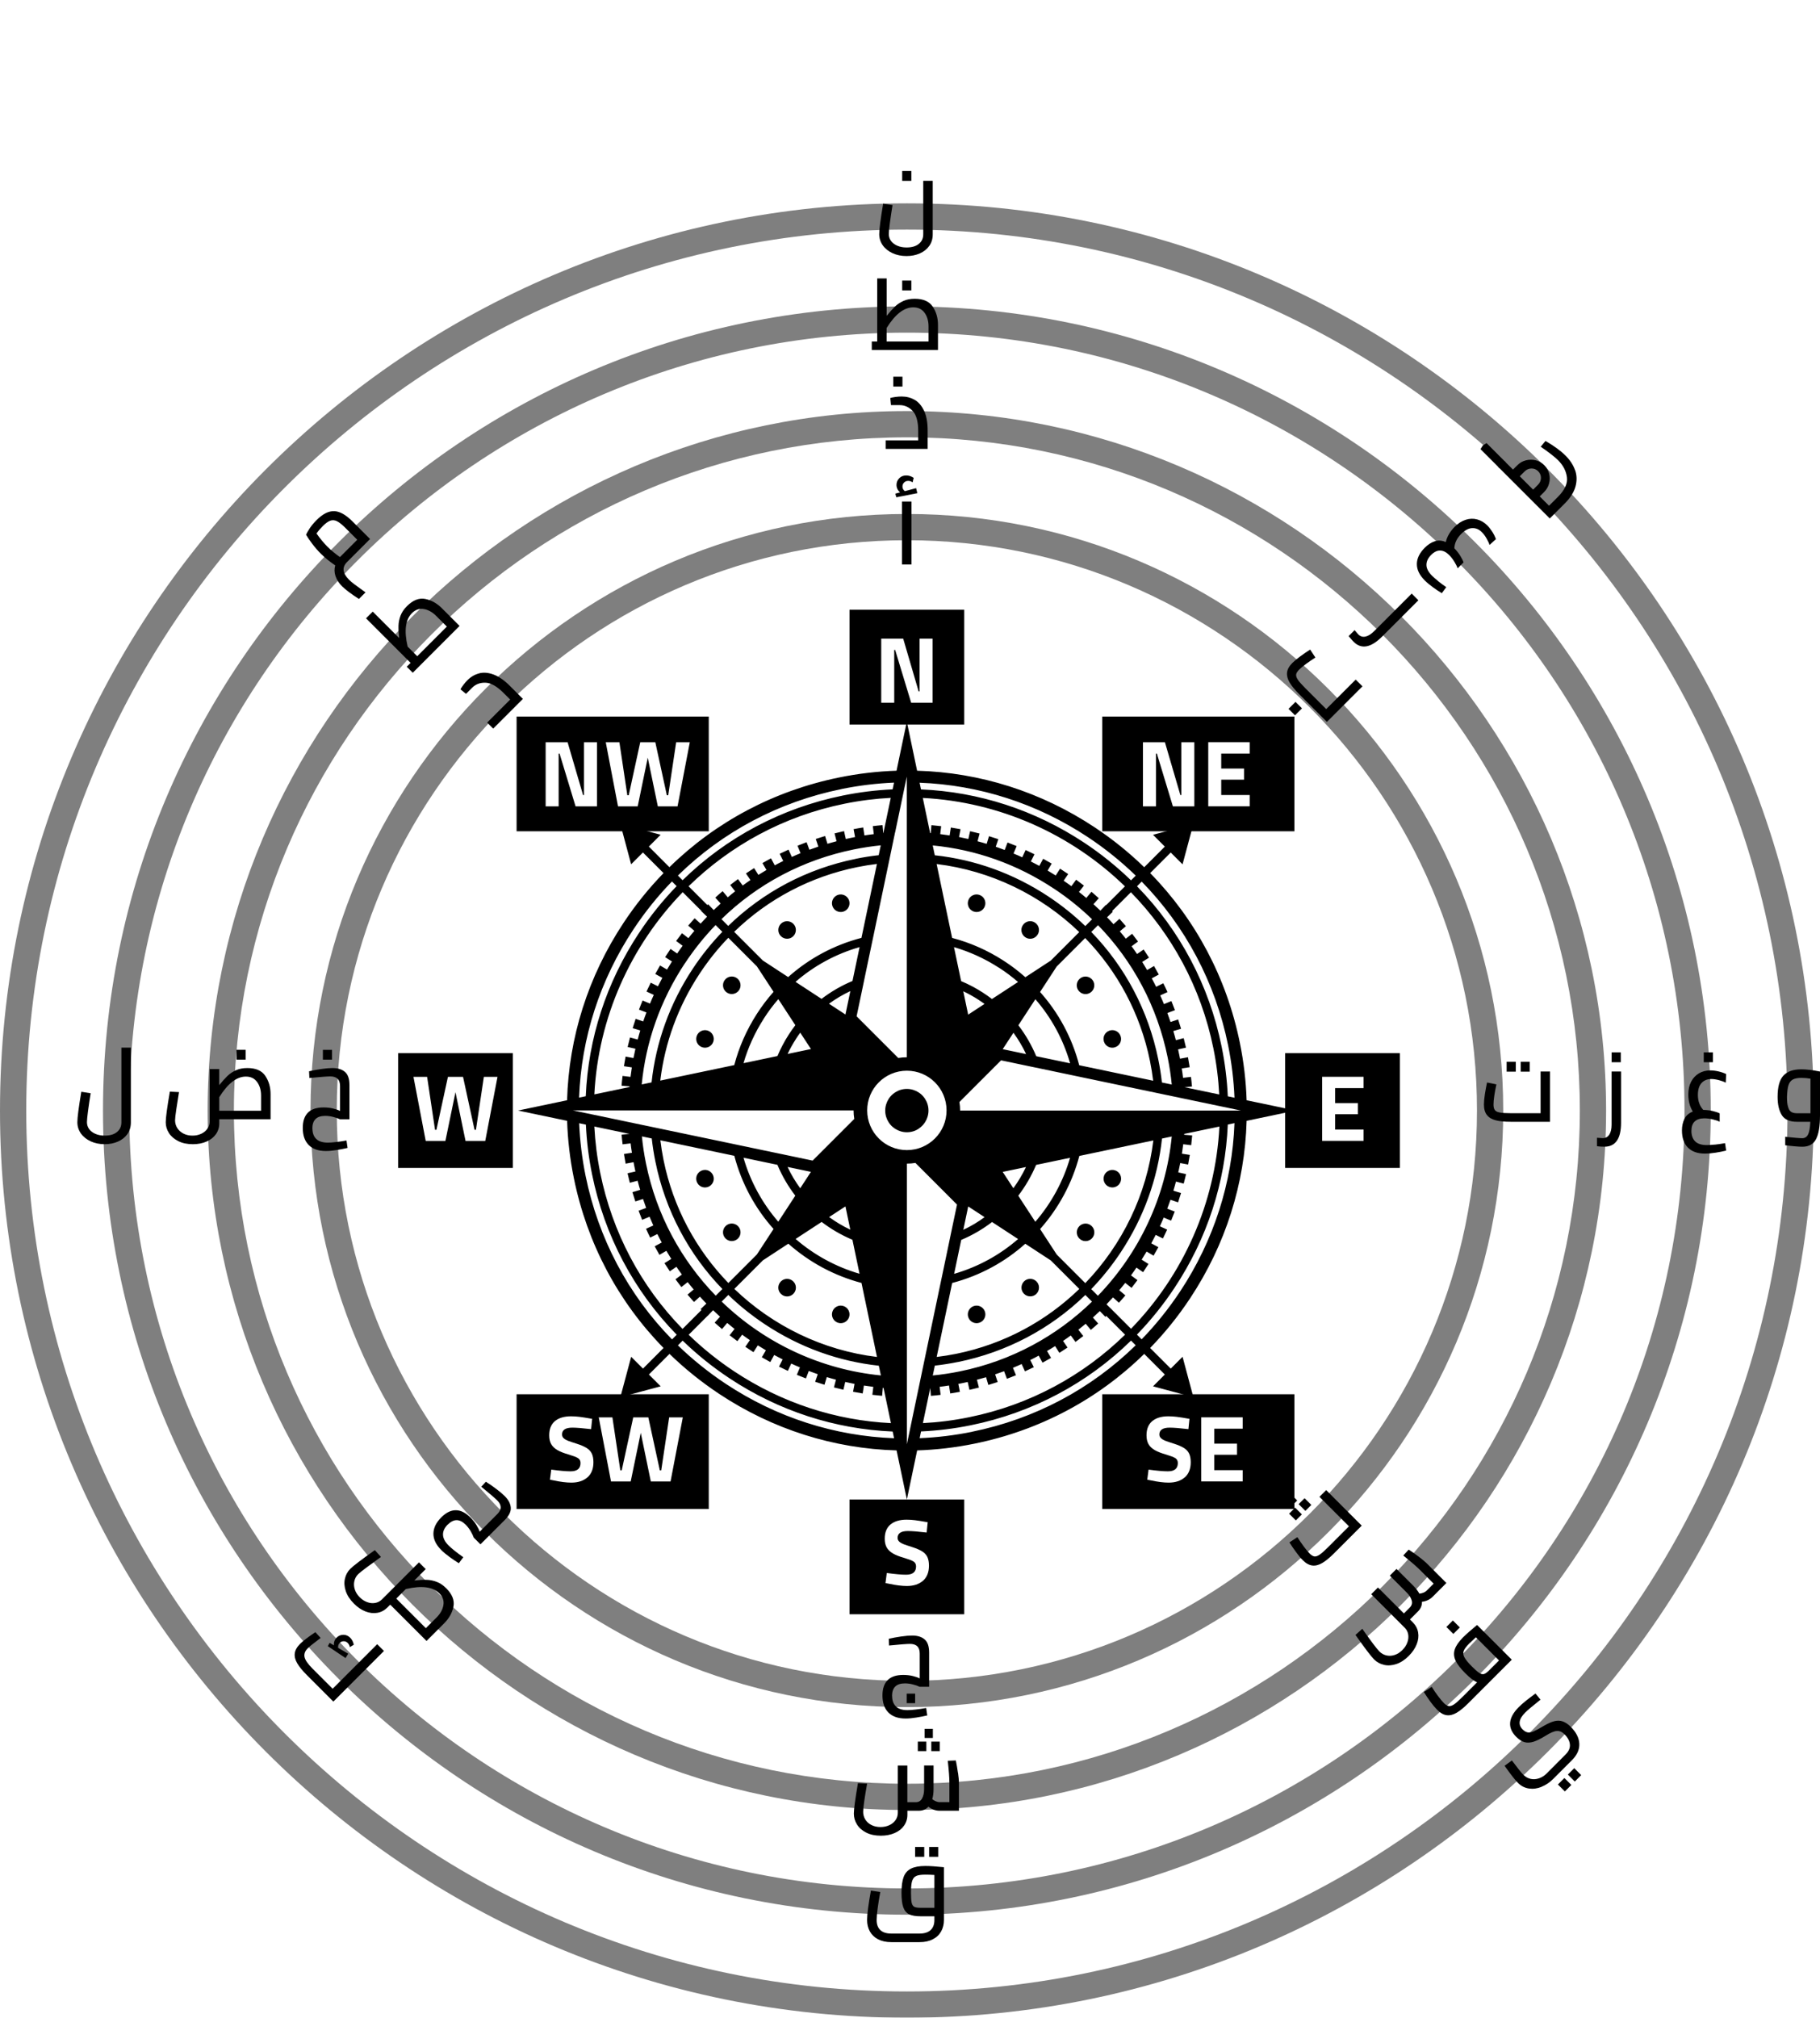 <?xml version="1.0" encoding="UTF-8"?>
<svg id="Layer_2" data-name="Layer 2" xmlns="http://www.w3.org/2000/svg" viewBox="0 0 415.97 461">
<style>
path, rect, circle, polygon, ellipse {
  fill: black;
}

@media (prefers-color-scheme: dark) {
  path, rect, circle, polygon, ellipse {
    fill: white;
  }
}
</style>
  <g id="Layer_1-2" data-name="Layer 1">
    <g id="To_Do" data-name="To Do">
      <polygon points="70.19 0 70.19 0 70.19 0 70.19 0"/>
    </g>
    <g>
      <path d="m194.16,139.31v26.22h26.22v-26.22h-26.22Zm18.98,21.24h-4.89l-3.66-12.06h-.21v12.06h-2.97v-14.64h5.02l3.53,12.06h.22v-12.06h2.97v14.64Z" fill="#a7a9ac"/>
      <path d="m90.99,240.62v26.22h26.22v-26.22h-26.22Zm19.91,20.05h-4.5l-2.3-11.13-2.3,11.13h-4.5l-2.8-14.64h3.12l1.81,12.1h.32l2.63-12.1h3.45l2.63,12.1h.32l1.81-12.1h3.12l-2.8,14.64Z" fill="#a7a9ac"/>
      <path d="m293.72,240.62v26.22h26.22v-26.22h-26.22Zm17.93,7.99h-6.5v3.42h5.21v2.54h-5.21v3.51h6.5v2.58h-9.47v-14.64h9.47v2.58Z" fill="#a7a9ac"/>
      <path d="m251.93,318.55v26.22h43.92v-26.22h-43.92Zm18.86,18.98c-.91.8-2.14,1.21-3.69,1.21-1.12,0-2.49-.17-4.11-.52l-.78-.15.3-2.3c1.92.26,3.39.39,4.41.39,1.52,0,2.28-.63,2.28-1.89,0-.52-.2-.9-.6-1.14-.4-.24-1.08-.5-2.02-.78-1.13-.32-2.03-.67-2.68-1.05-.65-.39-1.13-.85-1.42-1.38-.29-.53-.44-1.19-.44-1.98,0-1.44.44-2.52,1.31-3.25.88-.73,2.1-1.1,3.68-1.1.62,0,1.26.04,1.92.12.66.08,1.63.23,2.91.46l-.24,2.35c-1.97-.23-3.39-.34-4.29-.34-1.56,0-2.35.52-2.35,1.55,0,.36.13.65.39.88s.58.42.97.57c.39.15,1.04.37,1.96.66.99.32,1.76.65,2.3.99.54.34.94.77,1.18,1.28.24.51.37,1.17.37,1.97,0,1.51-.46,2.66-1.37,3.47Zm13.23-11.11h-6.5v3.42h5.21v2.54h-5.21v3.51h6.5v2.58h-9.47v-14.64h9.47v2.58Z" fill="#a7a9ac"/>
      <path d="m118.07,318.55v26.22h43.92v-26.22h-43.92Zm16.2,18.98c-.91.8-2.14,1.21-3.69,1.21-1.12,0-2.49-.17-4.11-.52l-.78-.15.3-2.3c1.92.26,3.39.39,4.41.39,1.52,0,2.28-.63,2.28-1.89,0-.52-.2-.9-.6-1.14-.4-.24-1.08-.5-2.02-.78-1.13-.32-2.03-.67-2.68-1.05-.65-.39-1.13-.85-1.42-1.38-.29-.53-.44-1.19-.44-1.98,0-1.44.44-2.52,1.31-3.25.88-.73,2.1-1.1,3.68-1.1.62,0,1.26.04,1.92.12.66.08,1.63.23,2.91.46l-.24,2.35c-1.97-.23-3.39-.34-4.29-.34-1.56,0-2.35.52-2.35,1.55,0,.36.13.65.39.88s.58.42.97.57c.39.15,1.04.37,1.96.66.99.32,1.76.65,2.3.99.54.34.94.77,1.18,1.28.24.51.37,1.17.37,1.97,0,1.51-.46,2.66-1.37,3.47Zm18.98.95h-4.5l-2.3-11.13-2.3,11.13h-4.5l-2.8-14.64h3.12l1.81,12.1h.32l2.63-12.1h3.45l2.63,12.1h.32l1.81-12.1h3.12l-2.8,14.64Z" fill="#a7a9ac"/>
      <path d="m251.93,163.71v26.22h43.92v-26.22h-43.92Zm21.03,20.52h-4.89l-3.66-12.06h-.21v12.06h-2.97v-14.64h5.02l3.53,12.06h.22v-12.06h2.97v14.64Zm12.66-12.06h-6.5v3.42h5.21v2.54h-5.21v3.51h6.5v2.58h-9.47v-14.64h9.47v2.58Z" fill="#a7a9ac"/>
      <path d="m118.07,163.71v26.22h43.92v-26.22h-43.92Zm18.37,20.52h-4.89l-3.66-12.06h-.21v12.06h-2.97v-14.64h5.02l3.53,12.06h.22v-12.06h2.97v14.64Zm18.41,0h-4.5l-2.3-11.13-2.3,11.13h-4.5l-2.8-14.64h3.12l1.81,12.1h.32l2.63-12.1h3.45l2.63,12.1h.32l1.81-12.1h3.12l-2.8,14.64Z" fill="#a7a9ac"/>
      <path d="m194.16,342.6v26.22h26.22v-26.22h-26.22Zm16.8,18.55c-.91.8-2.14,1.21-3.69,1.21-1.12,0-2.49-.17-4.11-.52l-.78-.15.3-2.3c1.92.26,3.39.39,4.41.39,1.52,0,2.28-.63,2.28-1.89,0-.52-.2-.9-.6-1.14-.4-.24-1.08-.5-2.02-.78-1.13-.32-2.03-.67-2.68-1.05-.65-.39-1.13-.85-1.42-1.38-.29-.53-.44-1.19-.44-1.98,0-1.44.44-2.52,1.31-3.25.88-.73,2.1-1.1,3.68-1.1.62,0,1.26.04,1.92.12.66.08,1.63.23,2.91.46l-.24,2.35c-1.97-.23-3.39-.34-4.29-.34-1.56,0-2.35.52-2.35,1.55,0,.36.13.65.39.88s.58.42.97.57c.39.15,1.04.37,1.96.66.99.32,1.76.65,2.3.99.54.34.94.77,1.18,1.28.24.51.37,1.17.37,1.97,0,1.51-.46,2.66-1.37,3.47Z" fill="#a7a9ac"/>
      <g opacity=".5">
        <path d="m207.27,390.03c-75.16,0-136.3-61.14-136.3-136.3s61.14-136.3,136.3-136.3,136.3,61.14,136.3,136.3-61.14,136.3-136.3,136.3Zm0-266.6c-71.85,0-130.3,58.45-130.3,130.3s58.45,130.3,130.3,130.3,130.3-58.45,130.3-130.3-58.45-130.3-130.3-130.3Z" fill="#a7a9ac"/>
      </g>
      <g opacity=".5">
        <path d="m207.27,413.54c-88.12,0-159.81-71.69-159.81-159.81S119.15,93.92,207.27,93.92s159.81,71.69,159.81,159.81-71.69,159.81-159.81,159.81Zm0-313.62c-84.81,0-153.81,69-153.81,153.81s69,153.81,153.81,153.81,153.81-69,153.81-153.81-69-153.81-153.81-153.81Z" fill="#bcbec0"/>
      </g>
      <g opacity=".5">
        <path d="m207.27,437.46c-101.31,0-183.73-82.42-183.73-183.73S105.96,70,207.27,70s183.73,82.42,183.73,183.73-82.42,183.73-183.73,183.73Zm0-361.46c-98,0-177.73,79.73-177.73,177.73s79.73,177.73,177.73,177.73,177.73-79.73,177.73-177.73-79.73-177.73-177.73-177.73Z" fill="#d1d3d4"/>
      </g>
      <g opacity=".5">
        <path d="m207.27,461C92.98,461,0,368.02,0,253.73S92.98,46.46,207.27,46.46s207.27,92.98,207.27,207.27-92.98,207.27-207.27,207.27Zm0-408.54C96.29,52.46,6,142.75,6,253.73s90.29,201.27,201.27,201.27,201.27-90.29,201.27-201.27S318.25,52.46,207.27,52.46Z" fill="#e6e7e8"/>
      </g>
      <g>
        <path d="m284.93,256.08l11.21-2.35-11.22-2.35c-.14-4.36-.65-8.74-1.54-13.1-3.02-14.87-10.13-28.22-20.5-38.8l4.7-4.7,2.7,2.7,2.47-9.22-9.22,2.47,2.7,2.7-4.71,4.71c-3.46-3.36-7.25-6.42-11.36-9.14-12.25-8.11-26.21-12.51-40.55-12.91l-2.35-11.22-2.35,11.22c-4.36.14-8.74.65-13.1,1.54-14.87,3.02-28.22,10.13-38.81,20.5l-4.7-4.71,2.7-2.7-9.22-2.47,2.47,9.22,2.7-2.7,4.71,4.71c-3.36,3.46-6.42,7.25-9.14,11.36-8.11,12.25-12.51,26.21-12.91,40.54l-11.21,2.35,11.22,2.35c.14,4.36.65,8.74,1.54,13.1,3.02,14.87,10.13,28.22,20.5,38.8l-4.7,4.71-2.7-2.7-2.47,9.22,9.22-2.47-2.7-2.7,4.71-4.71c3.46,3.36,7.26,6.42,11.36,9.14,12.25,8.12,26.21,12.51,40.54,12.91l2.35,11.22,2.35-11.22c4.36-.14,8.74-.65,13.1-1.54,14.86-3.02,28.22-10.13,38.8-20.51l4.71,4.71-2.7,2.7,9.22,2.47-2.47-9.22-2.7,2.7-4.71-4.71c3.36-3.46,6.42-7.25,9.14-11.36,8.11-12.25,12.51-26.21,12.91-40.54Zm-1.36-2.35h-64.13c0-.66-.05-1.31-.16-1.95l.71-.71,5.08-5.08,3.73-3.73,6.91,1.45,2.17.45,7.4,1.55,2.04.43,16.54,3.46,1.95.41,2.21.46,1.86.39.91.19,1.86.39,6.12,1.28,1.93.4,1.52.32,1.35.28Zm-56.83,25.47l5.95,3.89c-4.13,3.59-9.08,6.35-14.62,7.95l1.62-7.75c2.55-1.07,4.91-2.45,7.05-4.09Zm-6.57,1.78l1.12-5.34,3.74,2.45c-1.51,1.11-3.13,2.08-4.86,2.89Zm27.87,12.17l-6.52-6.52-3.8-5.82c4.24-4.77,7.33-10.5,8.97-16.71l16.91-3.54c-1.51,12.36-7.07,23.8-15.55,32.6Zm17.55-33.02l2.22-.47c-1.36,13.81-7.43,26.62-16.88,36.39l-1.52-1.52c2.47-2.57,4.73-5.37,6.74-8.41,5.25-7.92,8.44-16.8,9.43-25.99Zm-28.97,19.01l-3.89-5.95c1.65-2.16,3.02-4.53,4.08-7.04l7.76-1.62c-1.57,5.4-4.29,10.38-7.94,14.61Zm-5.01-7.66l-2.44-3.73,5.32-1.11c-.81,1.7-1.78,3.32-2.88,4.84Zm2.73,12.69l5.83,3.81,6.51,6.51c-7.51,7.29-17.13,12.59-28.13,14.82-1.49.3-2.98.54-4.47.72l3.54-16.9c6.4-1.68,12.07-4.81,16.72-8.97Zm-15.41,27.02c11.14-2.26,21.17-7.58,29.13-15.32l1.52,1.52c-8.07,7.85-18.4,13.54-30.22,15.94-2.06.42-4.12.73-6.17.93l.47-2.25c1.76-.2,3.51-.47,5.27-.83Zm-4.18,5.66c.72-.08,1.44-.18,2.15-.3l.28,1.82c.72-.11,1.46-.24,2.2-.37l-.19-1.01-.16-.8c.29-.05.58-.11.88-.17.42-.08.84-.18,1.26-.27l.4,1.8c.72-.16,1.45-.34,2.17-.52l-.46-1.79c.7-.18,1.4-.38,2.09-.58l.52,1.77c.71-.21,1.43-.44,2.13-.67l-.58-1.75c.69-.23,1.37-.47,2.05-.72l.64,1.73c.69-.26,1.39-.53,2.08-.81l-.7-1.7c.67-.27,1.33-.56,1.99-.86l.76,1.67c.67-.3,1.35-.63,2.02-.95l-.81-1.64c.65-.32,1.29-.65,1.93-1l.87,1.61c.65-.35,1.31-.72,1.95-1.09l-.92-1.58c.63-.36,1.24-.74,1.85-1.12l.97,1.55c.62-.39,1.25-.8,1.87-1.22l-1.03-1.51c.6-.4,1.19-.82,1.77-1.25l1.08,1.48c.6-.44,1.19-.89,1.78-1.35l-1.13-1.44c.57-.44,1.13-.9,1.68-1.36l1.18,1.4c.57-.48,1.13-.97,1.68-1.46l-1.22-1.36c.54-.48,1.07-.98,1.59-1.48l1.27,1.32c.07-.07.14-.14.21-.21l4.29,4.28c-9.5,9.28-21.68,16.03-35.64,18.86-3.52.72-7.05,1.17-10.57,1.35l1.68-8.02.15,1.79c.74-.06,1.48-.14,2.22-.23l-.22-1.83Zm39.44-17.55s0-.01.01-.02l-.99-.96h-.01s-.01-.03-.01-.03h-.01s-.28-.29-.28-.29c.5-.52.99-1.04,1.48-1.58l1.36,1.23c.5-.55.99-1.12,1.47-1.68l-1.4-1.18c.46-.55.92-1.11,1.37-1.68l1.44,1.14c.46-.58.92-1.18,1.35-1.77l-1.48-1.09c.43-.58.85-1.17,1.25-1.77l1.52,1.04c.42-.61.83-1.24,1.23-1.87l-1.56-.99c.39-.61.77-1.23,1.13-1.85l1.59.94c.38-.64.75-1.3,1.1-1.94l-1.62-.88c.35-.64.68-1.28,1.01-1.93l1.65.82c.33-.66.66-1.34.97-2.02l-1.67-.77c.31-.66.6-1.32.88-1.99l1.69.71c.29-.69.56-1.38.83-2.08l-1.71-.65c.26-.68.51-1.36.74-2.04l1.73.59c.24-.7.47-1.42.68-2.13l-1.75-.53c.21-.69.41-1.39.59-2.09l1.77.47c.19-.72.37-1.45.54-2.17l-1.78-.4c.16-.71.31-1.42.45-2.13l1.8.34c.14-.73.27-1.47.39-2.2l-1.81-.28c.11-.72.21-1.44.3-2.16l1.82.22c.09-.74.17-1.49.23-2.23l-1.83-.16c0-.06.01-.13.01-.19l8.04-1.68c-.9,17.55-8.28,33.93-20.2,46.2l-4.29-4.29Zm18.03-53.26l-1.83.22c-.08-.72-.18-1.44-.3-2.15l1.82-.28c-.11-.73-.24-1.47-.38-2.2v-.08s-1.83.34-1.83.34c-.05-.27-.1-.54-.16-.81-.09-.44-.18-.88-.28-1.32l1.8-.4c-.16-.72-.34-1.46-.52-2.17l-1.79.47c-.18-.7-.37-1.4-.58-2.09l1.77-.52c-.21-.71-.44-1.43-.67-2.13l-1.74.58c-.23-.69-.47-1.37-.72-2.05l1.73-.65c-.26-.69-.53-1.39-.81-2.08l-1.7.7c-.27-.67-.56-1.33-.86-1.99l1.67-.76c-.3-.68-.63-1.35-.96-2.02l-1.64.81c-.32-.65-.65-1.29-1-1.93l1.61-.87c-.35-.65-.72-1.31-1.09-1.95l-1.58.92c-.36-.62-.74-1.24-1.12-1.85l1.55-.98c-.4-.63-.81-1.25-1.22-1.86l-1.51,1.03c-.4-.6-.82-1.19-1.25-1.77l1.47-1.08c-.44-.6-.89-1.19-1.35-1.78l-1.44,1.13c-.45-.57-.9-1.13-1.37-1.68l1.39-1.18c-.48-.57-.97-1.13-1.47-1.68l-1.36,1.23c-.48-.54-.97-1.06-1.48-1.58l1.32-1.27c-.05-.05-.11-.11-.16-.16l4.29-4.29c9.28,9.5,16.02,21.68,18.85,35.63.72,3.54,1.16,7.07,1.34,10.57l-7.94-1.66,1.71-.15c-.06-.74-.14-1.48-.23-2.22Zm-39.47-11.79l3.89-5.95c3.66,4.21,6.37,9.18,7.94,14.64l-7.74-1.62c-1.06-2.53-2.43-4.9-4.08-7.06Zm1.77,6.58l-5.35-1.12,2.46-3.75c1.11,1.53,2.08,3.16,2.89,4.87Zm3.2-14.2l3.78-5.79h0s6.52-6.52,6.52-6.52c7.29,7.51,12.59,17.13,14.82,28.13.3,1.49.54,2.98.72,4.47l-16.9-3.54c-1.64-6.29-4.71-11.99-8.96-16.75Zm11.69-13.7l1.55-1.55c8.04,8.27,13.56,18.67,15.92,30.24.42,2.06.73,4.12.93,6.17l-2.25-.47c-.19-1.76-.47-3.51-.83-5.27-2.26-11.14-7.58-21.16-15.32-29.13Zm3.42-6.13s-.04-.04-.06-.06l-1.27,1.32c-.52-.5-1.05-.99-1.59-1.48l1.23-1.36c-.55-.5-1.12-.99-1.68-1.47l-1.18,1.41c-.55-.47-1.11-.92-1.68-1.37l1.14-1.45c-.58-.46-1.18-.91-1.78-1.35l-1.09,1.48c-.58-.43-1.17-.84-1.77-1.25l1.04-1.52c-.61-.42-1.24-.83-1.86-1.23l-.99,1.56c-.61-.39-1.23-.77-1.85-1.13l.93-1.59c-.65-.38-1.3-.75-1.95-1.1l-.88,1.62c-.64-.35-1.28-.68-1.93-1l.82-1.65c-.66-.33-1.34-.66-2.02-.97l-.77,1.67c-.66-.31-1.32-.6-1.99-.87l.71-1.7c-.69-.28-1.39-.56-2.08-.82l-.65,1.71c-.68-.26-1.36-.5-2.05-.74l.59-1.73c-.71-.24-1.42-.47-2.13-.68l-.53,1.75c-.69-.21-1.39-.41-2.09-.59l.47-1.77c-.72-.19-1.45-.37-2.17-.53l-.4,1.78c-.71-.16-1.42-.31-2.13-.45l.34-1.79c-.73-.14-1.47-.27-2.21-.38l-.28,1.81c-.72-.11-1.44-.21-2.15-.3l.22-1.82c-.74-.09-1.49-.17-2.23-.23l-.16,1.82s-.08,0-.13,0l-1.68-8.04c17.55.9,33.93,8.28,46.2,20.2l-4.29,4.29Zm-11.98-3.79c3.16,2.09,6.08,4.44,8.75,7.02l-1.55,1.55c-2.57-2.47-5.38-4.73-8.41-6.74-7.93-5.25-16.8-8.44-25.99-9.43l-.47-2.25c9.78.94,19.25,4.27,27.67,9.86Zm5.82,9.94l-6.51,6.52-5.81,3.8c-1.56-1.39-3.25-2.67-5.04-3.82-3.66-2.36-7.61-4.09-11.7-5.16l-3.54-16.88c12.36,1.51,23.8,7.07,32.6,15.55Zm-18.4,8.11c1.56,1,3.03,2.11,4.41,3.3l-5.96,3.89c-.68-.52-1.39-1.02-2.12-1.49-1.58-1.02-3.23-1.89-4.93-2.6l-1.63-7.76c3.57,1.04,7.01,2.6,10.22,4.67Zm-3.25,8.31l-3.74,2.45-1.12-5.34c1.17.56,2.31,1.19,3.41,1.9.49.32.98.65,1.45,1Zm35.91-27.96c9.99,10.21,16.85,23.08,19.76,37.41.81,3.99,1.29,7.99,1.46,11.98l-1.53-.32c-.17-3.78-.64-7.57-1.41-11.35-2.85-14.03-9.56-26.64-19.34-36.64l1.07-1.07Zm-12.29-10.15c3.95,2.62,7.61,5.57,10.94,8.8l-1.08,1.08c-3.26-3.16-6.83-6.05-10.7-8.61-11.28-7.47-24.11-11.61-37.3-12.17l-.32-1.53c13.59.51,26.83,4.73,38.46,12.43Zm-44.06-1.06l.39-1.85,1.28-6.12.4-1.93.32-1.52.28-1.35v64.13c-.66,0-1.31.05-1.95.16h0l-.71-.71-5.09-5.09h0s-3.72-3.72-3.72-3.72l1.45-6.91.45-2.17,1.55-7.4.43-2.04,3.46-16.54.41-1.96.46-2.22.39-1.86.19-.91Zm-62.28,71.25l1.83-.22c.08.72.18,1.43.3,2.15l-1.82.28c.11.72.24,1.44.37,2.16v.05s1.82-.34,1.82-.34c.05.28.11.57.16.85.09.43.18.85.27,1.28l-1.8.4c.16.72.34,1.45.52,2.17l1.78-.46c.18.7.37,1.4.58,2.09l-1.77.52c.21.71.44,1.43.67,2.13l1.75-.58c.23.69.47,1.37.72,2.05l-1.73.64c.26.7.53,1.4.81,2.08l1.7-.7c.28.67.56,1.33.86,1.99l-1.67.75c.3.68.63,1.35.95,2.02l1.64-.81c.32.65.65,1.29,1,1.93l-1.61.87c.35.65.72,1.31,1.09,1.95l1.58-.92c.36.62.74,1.24,1.12,1.85l-1.55.97c.39.62.8,1.25,1.22,1.86l1.51-1.03c.4.6.82,1.19,1.25,1.77l-1.47,1.08c.44.6.89,1.2,1.35,1.78l1.44-1.13c.45.57.9,1.13,1.37,1.68l-1.4,1.18c.48.57.97,1.13,1.47,1.68l1.36-1.22c.48.54.98,1.06,1.48,1.58l-1.32,1.27c.06.07.13.13.19.2l-4.32,4.32c-9.52-9.74-16.05-22.01-18.82-35.67-.72-3.54-1.16-7.07-1.34-10.57l8.06,1.69s0,0,0,0l-1.83.16c.06.74.14,1.49.23,2.22Zm52.53,21.82l1.62,7.75c-5.4-1.57-10.38-4.29-14.61-7.95l5.95-3.89c2.16,1.65,4.53,3.02,7.04,4.08Zm-5.33-5.2l3.73-2.44,1.11,5.32c-1.7-.81-3.32-1.77-4.84-2.88Zm-6.61-6.59c-1.1-1.51-2.08-3.13-2.89-4.86l5.34,1.12-2.44,3.74Zm-1.12,1.7l-3.89,5.95c-3.59-4.14-6.35-9.08-7.95-14.62l7.75,1.62c1.07,2.55,2.45,4.91,4.09,7.05Zm-4.97,7.61l-3.81,5.82h0s-6.52,6.52-6.52,6.52c-7.29-7.52-12.59-17.13-14.82-28.13-.3-1.49-.54-2.98-.72-4.47l16.9,3.54c1.68,6.4,4.81,12.07,8.97,16.72Zm-11.7,13.72l-1.52,1.52c-7.84-8.07-13.54-18.4-15.94-30.22-.42-2.05-.73-4.11-.93-6.17l2.25.47c.2,1.76.47,3.51.83,5.27,2.26,11.14,7.58,21.16,15.32,29.13Zm-3.42,6.13s.02.02.03.03l1.27-1.32c.52.5,1.05,1,1.59,1.48l-1.23,1.36c.55.5,1.11.99,1.68,1.47l1.19-1.4c.55.47,1.11.92,1.68,1.37l-1.14,1.44c.58.46,1.18.91,1.78,1.35l1.09-1.48c.58.43,1.17.84,1.77,1.25l-1.04,1.52c.62.42,1.24.83,1.86,1.23l.99-1.56c.61.39,1.23.77,1.85,1.13l-.93,1.59c.64.38,1.29.75,1.94,1.1l.88-1.62c.64.35,1.28.68,1.93,1.01l-.82,1.65c.67.33,1.34.66,2.02.97l.77-1.67c.66.3,1.32.6,1.99.87l-.71,1.7c.69.28,1.39.56,2.08.83l.65-1.71c.68.26,1.36.5,2.05.74l-.59,1.73c.71.24,1.42.47,2.13.68l.53-1.75c.69.21,1.39.41,2.09.59l-.46,1.77c.72.19,1.45.37,2.17.53l.41-1.78c.71.16,1.42.31,2.13.45l-.34,1.79c.73.14,1.47.27,2.2.39l.28-1.81c.72.11,1.43.21,2.15.3l-.22,1.82c.74.09,1.49.17,2.23.23l.16-1.83c.05,0,.11.01.17.01l1.69,8.06c-12.67-.62-24.99-4.64-35.83-11.83-3.76-2.49-7.23-5.29-10.4-8.36l4.31-4.31Zm3.26-3.26l1.52-1.52c2.57,2.48,5.37,4.73,8.41,6.74,7.93,5.25,16.8,8.44,25.99,9.43l.47,2.22c-13.81-1.36-26.62-7.43-36.39-16.87Zm2.9-2.9l6.52-6.52h0l5.82-3.81c4.77,4.24,10.5,7.33,16.72,8.97l3.54,16.91c-12.36-1.5-23.8-7.07-32.61-15.55Zm19.93-66.26l-5.95-3.89c4.21-3.66,9.18-6.37,14.64-7.94l-1.62,7.74c-2.54,1.06-4.91,2.43-7.07,4.09Zm6.58-1.78l-1.12,5.35-3.76-2.46c1.53-1.12,3.16-2.08,4.88-2.89Zm-48.01,8.98c-.21.69-.41,1.39-.59,2.09l-1.76-.47c-.19.72-.37,1.45-.54,2.17l1.78.4c-.16.71-.31,1.42-.45,2.13l-1.8-.34c-.14.73-.27,1.47-.38,2.2l1.81.28c-.11.72-.21,1.44-.3,2.16l-1.82-.22c-.09.74-.17,1.48-.23,2.23l1.83.16s-.01.1-.01.15l-8.04,1.68c.9-17.55,8.28-33.93,20.2-46.2l4.28,4.28s-.03.03-.04.05l1.32,1.27c-.5.52-1,1.05-1.48,1.59l-1.36-1.23c-.49.55-.99,1.11-1.47,1.68l1.41,1.19c-.47.55-.92,1.11-1.37,1.68l-1.45-1.14c-.46.58-.91,1.18-1.35,1.78l1.49,1.09c-.43.58-.84,1.17-1.25,1.77l-1.52-1.04c-.42.61-.83,1.24-1.23,1.87l1.56.99c-.39.61-.77,1.23-1.13,1.85l-1.59-.93c-.38.64-.75,1.3-1.1,1.94l1.62.88c-.35.64-.68,1.28-1,1.93l-1.65-.82c-.33.66-.66,1.34-.97,2.02l1.67.77c-.31.66-.6,1.32-.87,1.99l-1.69-.71c-.29.68-.56,1.38-.83,2.08l1.71.65c-.26.68-.51,1.36-.74,2.05l-1.73-.59c-.24.7-.47,1.42-.68,2.13l1.75.53Zm49.24-39.19c-11.15,2.26-21.17,7.58-29.14,15.32l-1.55-1.55c8.26-8.05,18.67-13.57,30.24-15.92,2.06-.42,4.12-.73,6.17-.94l-.47,2.25c-1.76.2-3.51.47-5.26.83Zm4.85,1.15l-3.54,16.9c-6.29,1.64-12,4.71-16.75,8.96l-5.79-3.79-6.55-6.55c7.7-7.48,17.39-12.61,28.16-14.79,1.49-.3,2.98-.54,4.47-.72Zm-.71-6.8c-.72.08-1.43.18-2.15.3l-.28-1.82c-.71.11-1.43.23-2.14.37h-.06s.34,1.82.34,1.82c-.27.05-.55.11-.82.16-.43.09-.87.18-1.3.28l-.4-1.8c-.73.16-1.46.34-2.17.52l.46,1.79c-.7.18-1.4.38-2.09.58l-.53-1.77c-.71.21-1.42.43-2.13.67l.59,1.75c-.69.23-1.37.47-2.05.72l-.64-1.73c-.69.26-1.39.53-2.08.81l.7,1.7c-.67.27-1.33.56-1.99.86l-.76-1.67c-.67.3-1.35.63-2.02.95l.81,1.64c-.65.32-1.29.65-1.93,1l-.87-1.61c-.65.35-1.3.72-1.95,1.09l.92,1.58c-.62.36-1.24.74-1.85,1.12l-.97-1.55c-.63.39-1.25.81-1.87,1.22l1.03,1.51c-.6.4-1.19.82-1.77,1.25l-1.08-1.47c-.6.44-1.2.89-1.78,1.35l1.13,1.44c-.57.44-1.13.9-1.68,1.37l-1.18-1.4c-.57.47-1.13.97-1.68,1.47l1.23,1.36c-.54.48-1.07.98-1.59,1.48l-1.27-1.32c-.06.06-.12.12-.18.18l-4.29-4.29c9.5-9.28,21.68-16.03,35.64-18.86,3.54-.72,7.07-1.16,10.57-1.34l-1.69,8.06s-.02,0-.03,0l-.16-1.83c-.74.06-1.49.14-2.22.23l.22,1.83Zm-43.18,29.52c2.09-3.16,4.44-6.08,7.01-8.75l1.54,1.55c-2.47,2.57-4.73,5.37-6.74,8.41-5.25,7.92-8.44,16.8-9.43,25.99l-2.25.47c.94-9.78,4.28-19.25,9.86-27.67Zm3.42,2.27c1.94-2.93,4.11-5.64,6.5-8.11l6.54,6.54,3.8,5.81c-1.39,1.56-2.67,3.25-3.82,5.04-2.35,3.66-4.09,7.61-5.16,11.7l-16.91,3.54c1.04-8.66,4.09-17.03,9.05-24.52Zm14.63,10.32c1-1.56,2.1-3.03,3.3-4.41l3.89,5.95c-.52.68-1.02,1.39-1.49,2.12-1.02,1.58-1.89,3.23-2.6,4.93l-7.76,1.63c1.04-3.57,2.6-7.01,4.67-10.22Zm7.31,4.7c.32-.49.65-.98,1-1.45l2.45,3.74-5.34,1.12c.55-1.17,1.19-2.31,1.9-3.41Zm10.45-57.12c3.99-.81,7.99-1.29,11.98-1.46l-.32,1.54c-3.78.17-7.58.64-11.36,1.41-14.03,2.85-26.64,9.56-36.64,19.35l-1.07-1.07c10.21-10,23.08-16.85,37.41-19.76Zm-47.56,32.05c2.62-3.95,5.56-7.61,8.79-10.93l1.07,1.07c-3.16,3.26-6.04,6.83-8.6,10.7-7.47,11.28-11.61,24.11-12.17,37.3l-1.53.32c.51-13.59,4.73-26.83,12.44-38.46Zm-13.83,41.38h64.13c0,.66.05,1.32.16,1.95l-.71.71-5.09,5.09-3.72,3.72-6.9-1.45-2.17-.45-7.4-1.55-2.04-.43-16.54-3.46-1.95-.41-2.22-.46-1.86-.39-.91-.19-1.85-.39-6.12-1.28-1.93-.4-1.52-.32-1.35-.28Zm22.63,52.32c-10-10.21-16.85-23.08-19.76-37.41-.81-3.99-1.29-7.99-1.46-11.98l1.54.32c.17,3.78.64,7.58,1.41,11.36,2.85,14.03,9.56,26.64,19.35,36.64l-1.07,1.07Zm12.29,10.15c-3.95-2.62-7.61-5.56-10.94-8.79h0l1.08-1.08c3.26,3.16,6.83,6.04,10.7,8.6,11.29,7.48,24.11,11.61,37.3,12.17l.32,1.53c-13.59-.51-26.83-4.73-38.46-12.43Zm32.32-62.47c0-5.01,4.06-9.07,9.07-9.07s9.07,4.06,9.07,9.07-4.06,9.07-9.07,9.07-9.07-4.06-9.07-9.07Zm11.74,63.52l-.39,1.85-1.28,6.13-.4,1.92-.32,1.52-.28,1.35v-64.13c.66,0,1.31-.05,1.95-.16h0l.71.71,5.08,5.08h0s3.72,3.73,3.72,3.73l-1.45,6.9-.45,2.17-1.55,7.4-.43,2.04-3.46,16.54-.41,1.96-.46,2.21-.39,1.87-.19.91Zm12.23,9.91c-3.99.81-7.99,1.29-11.98,1.46l.32-1.54c3.78-.18,7.58-.64,11.35-1.41,14.03-2.85,26.64-9.56,36.64-19.35l1.07,1.07c-10.21,9.99-23.08,16.85-37.41,19.76Zm38.76-21.12l-1.08-1.08c3.16-3.26,6.04-6.83,8.6-10.7,7.48-11.29,11.61-24.11,12.17-37.3l1.53-.32c-.51,13.59-4.73,26.83-12.43,38.46-2.62,3.95-5.56,7.61-8.79,10.93Z"/>
        <path d="m222.57,208.27c1.05.35,2.19-.21,2.54-1.27.35-1.05-.22-2.19-1.27-2.54-1.05-.35-2.19.21-2.54,1.27-.35,1.05.21,2.19,1.27,2.54Z"/>
        <path d="m234.32,214.13c.91.63,2.16.4,2.79-.52.63-.91.4-2.16-.52-2.79-.91-.63-2.16-.4-2.79.52-.63.91-.4,2.16.52,2.79Z"/>
        <path d="m249.24,226.77c.91-.63,1.14-1.88.51-2.79-.63-.91-1.88-1.14-2.79-.51-.91.63-1.14,1.88-.51,2.79.63.91,1.88,1.14,2.79.51Z"/>
        <path d="m254.86,239.27c1.05-.35,1.62-1.49,1.26-2.54-.35-1.05-1.49-1.62-2.54-1.26-1.05.35-1.62,1.49-1.26,2.54.35,1.05,1.49,1.62,2.54,1.26Z"/>
        <path d="m192.79,208.27c1.05-.35,1.62-1.49,1.27-2.54-.35-1.05-1.49-1.62-2.54-1.27-1.05.35-1.62,1.49-1.27,2.54.35,1.05,1.49,1.62,2.54,1.27Z"/>
        <path d="m181.03,214.13c.91-.63,1.14-1.88.52-2.79-.63-.91-1.88-1.14-2.79-.52-.91.63-1.14,1.88-.52,2.79.63.91,1.88,1.14,2.79.52Z"/>
        <path d="m168.9,226.25c.63-.91.4-2.16-.51-2.79-.91-.63-2.16-.4-2.79.51-.63.91-.4,2.16.51,2.79.91.63,2.16.4,2.79-.51Z"/>
        <path d="m161.77,235.47c-1.05-.35-2.19.21-2.54,1.26-.35,1.05.21,2.19,1.26,2.54,1.05.35,2.19-.21,2.54-1.26.35-1.05-.21-2.19-1.26-2.54Z"/>
        <path d="m223.84,302.21c1.05-.35,1.62-1.49,1.27-2.54-.35-1.05-1.49-1.62-2.54-1.27-1.05.35-1.62,1.49-1.27,2.54.35,1.05,1.49,1.62,2.54,1.27Z"/>
        <path d="m236.6,295.84c.91-.63,1.14-1.88.52-2.79-.63-.91-1.88-1.14-2.79-.52-.91.63-1.14,1.88-.52,2.79.63.91,1.88,1.14,2.79.52Z"/>
        <path d="m246.97,283.21c.91.63,2.16.4,2.79-.51.63-.91.4-2.16-.51-2.79-.91-.63-2.16-.4-2.79.51s-.4,2.16.51,2.79Z"/>
        <path d="m253.59,271.2c1.05.35,2.19-.21,2.54-1.26.35-1.05-.21-2.19-1.26-2.54-1.05-.35-2.19.21-2.54,1.26s.21,2.19,1.26,2.54Z"/>
        <path d="m192.79,298.4c-1.05-.35-2.19.22-2.54,1.27-.35,1.05.21,2.19,1.27,2.54,1.05.35,2.19-.21,2.54-1.27.35-1.05-.21-2.19-1.27-2.54Z"/>
        <path d="m181.03,292.54c-.91-.63-2.16-.4-2.79.52-.63.91-.4,2.16.52,2.79.91.63,2.16.4,2.79-.52.63-.91.4-2.16-.52-2.79Z"/>
        <path d="m166.11,279.9c-.91.63-1.14,1.88-.51,2.79.63.91,1.88,1.14,2.79.51.91-.63,1.14-1.88.51-2.79-.63-.91-1.88-1.14-2.79-.51Z"/>
        <path d="m160.49,267.4c-1.05.35-1.62,1.49-1.26,2.54.35,1.05,1.49,1.62,2.54,1.26,1.05-.35,1.62-1.49,1.26-2.54s-1.49-1.62-2.54-1.26Z"/>
        <path d="m210.02,257.83c.54-.36,1-.82,1.35-1.35.02-.03.04-.06.06-.09.49-.77.78-1.68.78-2.66s-.28-1.89-.78-2.66c-.02-.03-.04-.06-.06-.09-.04-.07-.09-.13-.14-.2-.06-.08-.12-.16-.19-.24-.04-.04-.07-.09-.11-.13-.11-.12-.22-.24-.34-.34-.04-.04-.08-.08-.13-.11-.08-.07-.16-.13-.24-.19-.06-.05-.13-.1-.2-.14-.03-.02-.06-.04-.09-.06-.77-.49-1.68-.78-2.66-.78s-1.89.28-2.66.78c-.03.02-.06.04-.09.06-.54.36-1,.82-1.36,1.35-.02.03-.04.06-.06.1-.49.77-.78,1.68-.78,2.66s.28,1.89.78,2.66c.02.03.04.07.06.1.36.54.82,1,1.36,1.35.03.02.06.04.09.06.77.49,1.68.78,2.66.78s1.89-.28,2.66-.78c.03-.02.06-.04.09-.06Z"/>
      </g>
      <g>
        <path d="m213.18,41.32v12.22c0,1.01-.26,1.89-.79,2.64s-1.25,1.32-2.16,1.72c-.91.4-1.92.6-3.04.6-1.18,0-2.24-.22-3.19-.65-.95-.44-1.7-1.04-2.24-1.8-.54-.77-.81-1.62-.81-2.57,0-1.06.3-3.38.9-6.96l2.14.34c-.25,1.52-.45,2.89-.61,4.11-.16,1.22-.24,2.06-.24,2.5,0,.58.17,1.11.5,1.57s.82.83,1.44,1.1c.62.27,1.33.4,2.12.4,1.19,0,2.13-.27,2.8-.82.67-.54,1.01-1.27,1.01-2.19v-12.22h2.18Zm-6.98-2.25h2.09v2.25h-2.09v-2.25Z" fill="#231f20"/>
        <path d="m213.17,70.04c.8,1.19,1.21,2.58,1.21,4.17v5.76h-15.13v-1.95h1.24v-14.4h2.16v8.54c.69-.86,1.31-1.55,1.87-2.09.56-.54,1.21-.97,1.96-1.31.75-.34,1.61-.5,2.59-.5,1.93,0,3.29.59,4.1,1.78Zm-10.53,4.88v3.1h9.58v-3.44c0-1.24-.3-2.28-.9-3.11-.6-.83-1.46-1.25-2.59-1.25-2.1,0-4.13,1.57-6.08,4.71Zm3.56-10.82h2.09v2.25h-2.09v-2.25Z" fill="#231f20"/>
        <path d="m209.07,91.36c.9.53,1.61,1.37,2.15,2.54.54,1.16.8,2.66.8,4.48v4.18h-9.6v-1.95h7.44v-2.11c0-2.17-.42-3.71-1.26-4.6s-1.83-1.34-2.96-1.34h-2l-.16-1.63c.23-.08.6-.15,1.13-.23.52-.08,1.01-.11,1.47-.11,1.1,0,2.1.26,3,.79Zm-4.9-5.29h2.09v2.25h-2.09v-2.25Z" fill="#231f20"/>
        <path d="m209.66,112.68l-4.8.94-.23-.83,1.1-.3c-.28-.21-.48-.47-.62-.77-.14-.3-.21-.61-.21-.93,0-.58.21-1.09.62-1.52.41-.43.95-.64,1.61-.64.58,0,1.15.18,1.7.55l-.25,1.03c-.09-.08-.23-.15-.41-.23s-.38-.11-.6-.11c-.38,0-.7.13-.94.38-.25.25-.37.56-.37.91,0,.43.18.78.55,1.06l2.57-.69.28,1.15Zm-3.51,1.91h2.18v14.38h-2.18v-14.38Z" fill="#231f20"/>
      </g>
      <g>
        <path d="m203.9,387.5c0,1.03.29,1.82.87,2.38.58.56,1.46.84,2.64.84.46,0,1.08-.04,1.85-.13.77-.08,1.58-.2,2.42-.36l.25,1.7c-.78.18-1.62.35-2.53.49-.9.15-1.71.22-2.43.22-1.71,0-3.02-.46-3.93-1.38s-1.35-2.22-1.35-3.9c0-1.55.4-2.71,1.19-3.5.8-.79,1.98-1.18,3.56-1.18.77,0,1.49.08,2.16.24.67.16,1.21.35,1.61.56v-5.69c0-1.47-.74-2.2-2.23-2.2-.69,0-2.28.12-4.78.37l-.07-1.54c.84-.2,1.78-.37,2.8-.52,1.03-.15,1.88-.22,2.55-.22,1.21,0,2.16.29,2.85.88.69.59,1.03,1.59,1.03,3v7.83h-2.16c-.41-.2-.93-.38-1.55-.54-.62-.16-1.23-.24-1.83-.24-1.96,0-2.94.96-2.94,2.89Zm3.33-.55h1.93v2.18h-1.93v-2.18Z" fill="#231f20"/>
        <path d="m218.96,405.04c.14,1,.21,1.76.21,2.29v6.38h-4.41c-.93,0-1.79-.31-2.57-.92-.57.61-1.3.92-2.21.92h-2.59v.92c0,.93-.26,1.76-.77,2.49-.51.73-1.23,1.29-2.15,1.69-.92.4-1.97.6-3.15.6-1.29,0-2.4-.23-3.33-.7-.93-.47-1.64-1.09-2.12-1.86-.48-.77-.72-1.6-.72-2.49,0-.98.31-3.3.94-6.96l2.09.11c-.6,3.41-.9,5.56-.9,6.45,0,.63.16,1.21.49,1.75.33.54.8.96,1.4,1.26.6.31,1.3.46,2.08.46.73,0,1.4-.14,2.01-.42.6-.28,1.08-.67,1.42-1.16.34-.49.52-1.04.52-1.65v-10.82h2.18v8.38h1.88c.67,0,1.17-.28,1.48-.85.31-.57.47-1.28.47-2.14v-5.4h2.16v5.37c0,.89-.1,1.66-.3,2.32.21.18.48.34.79.48s.62.21.93.21h2.2v-4.43c0-1.07-.12-2.75-.37-5.03l1.84-.07c.18.87.34,1.81.48,2.81Zm-9.19-7.13h1.95v2.18h-1.95v-2.18Zm1.56-2.92h1.88v2.09h-1.88v-2.09Zm1.52,2.92h1.93v2.18h-1.93v-2.18Z" fill="#231f20"/>
        <path d="m215.74,426.62v12.06c0,.96-.21,1.83-.64,2.6-.43.77-1.06,1.37-1.91,1.8-.84.44-1.85.65-3.03.65h-6.45c-1.18,0-2.19-.22-3.02-.65-.83-.44-1.46-1.04-1.88-1.8-.42-.77-.63-1.64-.63-2.62,0-1.27.29-3.51.87-6.71l2.14.32c-.25,1.33-.44,2.58-.6,3.75-.15,1.17-.23,2.05-.23,2.63,0,1.03.28,1.8.85,2.33.57.53,1.4.79,2.5.79h6.45c1.1,0,1.94-.26,2.53-.79.58-.53.87-1.3.87-2.31v-.85h-3.17c-1.1,0-1.96-.15-2.58-.44-.62-.29-1.07-.82-1.35-1.58-.28-.77-.42-1.88-.42-3.35s.16-2.73.49-3.61.89-1.51,1.68-1.91c.79-.4,1.88-.6,3.27-.6,1.04,0,2.46.09,4.27.28Zm-2.18,9.25v-7.49c-.77-.05-1.46-.07-2.09-.07-.93,0-1.62.1-2.07.3-.44.2-.75.59-.93,1.16s-.26,1.47-.26,2.68c0,1.07.05,1.84.16,2.3s.31.76.6.91c.29.15.76.22,1.42.22h3.17Zm-4.41-13.89h2.09v2.25h-2.09v-2.25Zm3.21,0h2.07v2.25h-2.07v-2.25Z" fill="#231f20"/>
      </g>
      <g>
        <path d="m76.37,116.78c1.27.05,2.66.82,4.15,2.31l4.06,4.06-5.25,5.25c-1.2,1.2-1.06,2.54.42,4.03.35.35.74.69,1.19,1.02.44.34,1.12.83,2.03,1.48l.57.41-1.51,1.51c-1.79-1.16-3.06-2.12-3.82-2.87s-1.26-1.53-1.53-2.36c-.28-.83-.29-1.64-.06-2.44-1.23-.82-2.34-1.73-3.33-2.71-.68-.68-1.32-1.42-1.92-2.22-.6-.79-1.08-1.49-1.42-2.07.17-.41.47-.92.88-1.54.42-.61.92-1.21,1.52-1.81,1.41-1.41,2.75-2.09,4.02-2.04Zm1.58,10.24l3.7-3.7-2.68-2.68c-.78-.78-1.43-1.3-1.96-1.56-.53-.26-1.04-.3-1.54-.11-.5.18-1.07.6-1.72,1.25-.56.56-1.03,1.12-1.41,1.67.84,1.19,1.68,2.2,2.5,3.02.41.41.88.84,1.41,1.27.53.44,1.01.8,1.45,1.1l.26-.26Z" fill="#231f20"/>
        <path d="m97.16,136.84c1.41.27,2.67.97,3.8,2.09l4.08,4.08-10.7,10.7-1.38-1.38.88-.88-10.18-10.18,1.53-1.53,6.04,6.04c-.12-1.09-.17-2.03-.15-2.8.02-.77.17-1.55.46-2.31.29-.77.78-1.5,1.48-2.19,1.36-1.36,2.75-1.91,4.16-1.64Zm-3.99,10.9l2.19,2.19,6.77-6.77-2.44-2.44c-.88-.88-1.82-1.4-2.83-1.57-1.01-.17-1.92.15-2.72.95-1.48,1.48-1.81,4.03-.97,7.63Z" fill="#231f20"/>
        <path d="m109.51,153.84c1.01-.26,2.11-.17,3.31.28s2.45,1.31,3.73,2.6l2.96,2.96-6.79,6.79-1.38-1.38,5.26-5.26-1.49-1.49c-1.54-1.54-2.92-2.33-4.15-2.36-1.23-.04-2.24.34-3.04,1.14l-1.41,1.41-1.27-1.04c.11-.22.32-.54.63-.96.31-.42.63-.8.96-1.12.78-.78,1.67-1.3,2.68-1.56Z" fill="#231f20"/>
      </g>
      <g>
        <path d="m293.67,342.67l1.33-1.33,1.48,1.48-1.33,1.33-1.48-1.48Zm.96,3.17l1.38-1.38,1.54,1.54-1.38,1.38-1.54-1.54Zm8.48-5.39l8.12,8.12-6.35,6.35c-1,1-1.89,1.73-2.68,2.19-.79.47-1.55.66-2.27.57s-1.45-.49-2.18-1.22c-.46-.45-.96-1.06-1.52-1.83-.56-.76-1.07-1.51-1.53-2.23l1.82-1.2c.49.77.99,1.5,1.5,2.18.51.68.94,1.2,1.28,1.54.4.4.77.63,1.1.68.33.05.74-.08,1.2-.39.46-.31,1.1-.87,1.9-1.67l4.81-4.81-6.74-6.74,1.54-1.54Zm-6.3,3.21l1.36-1.36,1.54,1.54-1.36,1.36-1.54-1.54Z" fill="#231f20"/>
        <path d="m324.31,355.7c.81.61,1.39,1.1,1.76,1.47l4.51,4.51-3.12,3.12c-.66.66-1.48,1.05-2.47,1.17.03.83-.27,1.57-.91,2.21l-1.83,1.83.65.65c.66.66,1.07,1.43,1.22,2.31.15.88.04,1.78-.33,2.71s-.97,1.81-1.8,2.65c-.91.91-1.86,1.53-2.85,1.86-.99.33-1.93.39-2.82.19-.89-.21-1.65-.62-2.27-1.25-.69-.69-2.11-2.56-4.25-5.59l1.56-1.4c1.99,2.84,3.3,4.57,3.93,5.2.44.44.97.74,1.58.88s1.24.11,1.88-.1c.64-.21,1.24-.59,1.79-1.15.52-.52.89-1.09,1.12-1.72.23-.63.29-1.24.19-1.83-.1-.59-.37-1.1-.8-1.53l-7.65-7.65,1.54-1.54,5.93,5.93,1.33-1.33c.48-.48.63-1.03.45-1.65-.18-.62-.57-1.24-1.18-1.84l-3.82-3.82,1.53-1.53,3.8,3.8c.63.63,1.1,1.25,1.43,1.85.28-.02.58-.1.9-.22.32-.12.59-.3.8-.51l1.56-1.56-3.13-3.13c-.76-.76-2.03-1.86-3.82-3.3l1.25-1.35c.75.49,1.52,1.04,2.33,1.65Z" fill="#231f20"/>
        <path d="m337.61,371.28l7.92,7.92-9.92,9.92c-1.01,1.01-1.9,1.74-2.69,2.2-.78.46-1.54.65-2.26.56-.73-.09-1.46-.5-2.19-1.23-.46-.46-.96-1.07-1.53-1.83-.56-.77-1.07-1.52-1.51-2.24l1.8-1.19c.44.73.93,1.44,1.45,2.13.53.7.97,1.23,1.32,1.58.4.4.77.63,1.11.69s.74-.07,1.2-.37c.46-.31,1.1-.87,1.91-1.68l3.38-3.38c-.76-.32-1.67-1.02-2.74-2.1s-1.82-2.05-2.2-2.9c-.38-.85-.44-1.69-.16-2.53.28-.84.91-1.75,1.89-2.74.74-.74,1.81-1.68,3.21-2.83Zm-7.03.44l1.48-1.48,1.59,1.59-1.48,1.48-1.59-1.59Zm12.03,7.65l-5.29-5.29c-.57.51-1.08.99-1.53,1.43-.66.66-1.08,1.22-1.25,1.67-.17.46-.12.95.16,1.48.28.53.85,1.22,1.7,2.08.76.76,1.34,1.26,1.74,1.51.4.25.75.32,1.06.22.31-.1.7-.39,1.16-.85l2.24-2.24Z" fill="#231f20"/>
        <path d="m352.33,408.25c-.96.39-1.92.52-2.88.38s-1.8-.57-2.52-1.29c-.65-.65-1.67-1.95-3.05-3.9l1.67-1.22c1.28,1.71,2.15,2.8,2.63,3.28s1.04.79,1.67.93c.63.13,1.26.09,1.9-.13.64-.22,1.22-.58,1.74-1.1l4.33-4.34c.73-.73,1.06-1.49.99-2.29-.07-.8-.48-1.59-1.25-2.35-.54-.54-1.13-.78-1.77-.73-.64.05-1.49.42-2.55,1.09-1.08.67-2,1.13-2.74,1.36s-1.43.27-2.06.1c-.63-.17-1.26-.58-1.9-1.22-1.03-1.03-1.49-2.11-1.39-3.26.1-1.14.76-2.31,1.96-3.52.44-.44.95-.89,1.51-1.35.56-.45,1.34-1.04,2.32-1.77l1.15,1.41c-1.75,1.39-2.92,2.37-3.49,2.94-1.48,1.48-1.68,2.77-.6,3.85.4.4.8.63,1.19.69.39.06.84-.02,1.34-.24.5-.22,1.23-.61,2.19-1.18.96-.57,1.79-.95,2.49-1.13.7-.18,1.35-.17,1.96.04.61.21,1.22.62,1.83,1.23,1.24,1.24,1.9,2.53,1.96,3.86.06,1.33-.5,2.57-1.66,3.74l-4.35,4.35c-.78.78-1.65,1.36-2.62,1.75Zm3.74-.54l1.48-1.48,1.59,1.59-1.48,1.48-1.59-1.59Zm2.27-2.27l1.46-1.46,1.59,1.59-1.46,1.46-1.59-1.59Z" fill="#231f20"/>
      </g>
      <g>
        <path d="m338.92,101.76l.84-.52,4.38,4.38-.52.84-.86.54-4.38-4.38.54-.86Z" fill="#231f20"/>
        <path d="m360,107.42c.42,1.2.44,2.45.08,3.75-.36,1.3-1.18,2.59-2.44,3.86l-3.43,3.43-11.77-11.77.54-.86.84-.52,1.98,1.98,1.01-1.01c.54-.54,1.18-.91,1.93-1.1.75-.19,1.5-.2,2.24-.02.75.18,1.4.56,1.96,1.12.56.56.94,1.22,1.13,1.96.19.74.18,1.48-.02,2.23-.2.74-.58,1.39-1.13,1.94l-1.01,1.01,2.13,2.13,2.03-2.03c1.56-1.56,2.25-3.05,2.06-4.48-.18-1.43-.86-2.72-2.01-3.88-.75-.75-2.07-1.78-3.98-3.1l1.09-1.31c1.95,1.12,3.47,2.24,4.58,3.34,1.04,1.04,1.77,2.16,2.18,3.35Zm-9.99-.38c-.6.01-1.12.24-1.56.68l-1.1,1.1,3.05,3.05,1.12-1.12c.43-.43.65-.95.67-1.54,0-.6-.2-1.11-.63-1.54s-.95-.64-1.54-.63Z" fill="#231f20"/>
        <path d="m328.66,132.75c.58.47,1.21.94,1.89,1.4l-1.02,1.38c-.65-.39-1.34-.85-2.06-1.38-.73-.53-1.34-1.04-1.84-1.54-1.21-1.21-1.81-2.46-1.8-3.75s.62-2.53,1.82-3.73c.69-.69,1.44-1.18,2.25-1.45.81-.28,1.65-.22,2.54.17.14-.62.38-1.22.73-1.82.35-.59.78-1.15,1.3-1.67.78-.78,1.62-1.31,2.51-1.6.89-.29,1.77-.32,2.62-.09.86.23,1.62.68,2.31,1.36.4.4.78.88,1.15,1.45.36.57.64,1.13.84,1.7l-1.46,1.33c-.1-.36-.31-.83-.65-1.43-.33-.59-.7-1.09-1.1-1.49-.66-.66-1.4-.97-2.23-.93-.82.04-1.66.49-2.5,1.33-.99.99-1.51,2.08-1.56,3.28.54.56.99,1.14,1.36,1.73.36.59.61,1.09.74,1.5l-1.35,1.35c-.13-.41-.38-.92-.75-1.51-.37-.6-.77-1.11-1.2-1.54-.66-.66-1.34-1-2.03-1.02-.69-.02-1.39.31-2.08,1.01-.73.73-1.08,1.49-1.07,2.29,0,.8.44,1.63,1.3,2.48.33.33.78.72,1.36,1.19Z" fill="#231f20"/>
        <path d="m308.9,146.11c-.13-.16-.25-.3-.35-.41l-.31-.37,1.36-1.36c.45.54.74.87.84.97.48.48,1.03.64,1.66.5s1.28-.55,1.96-1.23l8.59-8.59,1.53,1.53-8.28,8.28c-2.58,2.58-4.76,2.97-6.54,1.19-.17-.17-.33-.34-.46-.5Z" fill="#231f20"/>
        <path d="m311.39,156.82l-8.12,8.12-6.35-6.35c-1-1-1.73-1.89-2.19-2.68-.46-.79-.65-1.55-.57-2.27.09-.73.49-1.45,1.22-2.18.45-.45,1.06-.96,1.83-1.52.76-.56,1.51-1.07,2.23-1.53l1.2,1.82c-.77.49-1.49.98-2.18,1.49-.68.51-1.2.94-1.54,1.28-.4.4-.63.77-.68,1.1-.05.34.08.74.39,1.2.31.47.87,1.1,1.67,1.9l4.81,4.81,6.74-6.74,1.54,1.54Zm-15.3,3.54l1.48,1.48-1.59,1.59-1.48-1.48,1.59-1.59Z" fill="#231f20"/>
      </g>
      <g>
        <path d="m102.31,348.34c-.72.73-1.08,1.49-1.06,2.3.02.8.44,1.63,1.27,2.46.32.32.79.73,1.4,1.22s1.26.97,1.97,1.46l-1.02,1.38c-.68-.42-1.39-.9-2.13-1.44-.74-.54-1.37-1.06-1.88-1.57-1.21-1.21-1.81-2.46-1.8-3.75.01-1.29.61-2.53,1.8-3.72,1.09-1.09,2.2-1.64,3.32-1.63,1.12,0,2.24.57,3.35,1.68.54.54.99,1.11,1.36,1.7.36.59.61,1.1.74,1.53l4.03-4.03c1.04-1.04,1.03-2.08-.02-3.13-.49-.49-1.7-1.53-3.64-3.12l1.04-1.14c.74.45,1.52.99,2.35,1.62.83.62,1.48,1.17,1.96,1.65.86.86,1.32,1.74,1.39,2.64.07.9-.39,1.85-1.39,2.85l-5.54,5.54-1.53-1.53c-.15-.43-.39-.93-.71-1.48-.33-.55-.7-1.04-1.12-1.46-1.39-1.39-2.76-1.4-4.12-.03Z" fill="#231f20"/>
        <path d="m97.49,374.92l-8.3-8.3-.65.65c-.66.66-1.43,1.07-2.31,1.22-.88.15-1.78.04-2.71-.32-.93-.37-1.81-.96-2.63-1.79-.91-.91-1.53-1.86-1.86-2.85s-.4-1.93-.2-2.82c.2-.89.6-1.64,1.22-2.26.71-.71,2.59-2.14,5.62-4.29l1.4,1.56c-1.09.79-2.16,1.57-3.19,2.33-1.03.76-1.7,1.3-2.01,1.6-.44.44-.74.97-.88,1.59s-.11,1.25.1,1.9c.21.65.58,1.25,1.12,1.79s1.09.89,1.72,1.12c.63.23,1.24.29,1.83.18.59-.11,1.11-.38,1.54-.81l8.46-8.46,1.54,1.54-2.6,2.6c1.09-.12,2.03-.17,2.8-.15.77.02,1.54.17,2.31.46.77.29,1.5.79,2.19,1.48,1.36,1.36,1.91,2.75,1.64,4.16-.27,1.41-.97,2.67-2.09,3.8l-4.08,4.08Zm-4.73-11.87l-2.19,2.19,6.76,6.76,2.44-2.44c.88-.88,1.4-1.82,1.57-2.83.17-1.01-.14-1.91-.93-2.7-1.48-1.48-4.03-1.81-7.63-.98Z" fill="#231f20"/>
        <path d="m87.75,377.21l-11.56,11.56-6.06-6.06c-1-1-1.73-1.89-2.19-2.68-.47-.79-.66-1.55-.57-2.27.09-.73.49-1.45,1.22-2.18.68-.68,1.85-1.57,3.49-2.68l1.2,1.33-.58.45c-1.17.87-1.96,1.51-2.37,1.92-.63.63-.87,1.29-.73,1.98.14.69.75,1.58,1.83,2.66l4.6,4.6,10.18-10.18,1.54,1.54Zm-8.77,1.62l-4.06-2.73.42-.75.99.57c-.04-.35,0-.67.11-.98s.28-.58.51-.8c.41-.41.92-.62,1.51-.63.59-.01,1.13.22,1.59.68.41.41.68.94.81,1.59l-.91.55c-.01-.12-.05-.27-.13-.45-.08-.18-.19-.35-.34-.5-.27-.27-.58-.4-.93-.4-.35,0-.65.13-.9.38-.3.3-.42.68-.36,1.14l2.3,1.33-.62,1.01Z" fill="#231f20"/>
      </g>
      <g>
        <path d="m354.27,244.82v11.48h-8.98c-1.41,0-2.56-.11-3.44-.34-.89-.23-1.56-.63-2.01-1.21-.45-.57-.68-1.37-.68-2.4,0-.64.07-1.43.22-2.37s.31-1.82.49-2.66l2.14.44c-.2.89-.36,1.75-.48,2.59-.12.84-.18,1.51-.18,2,0,.57.1.99.3,1.26.2.28.57.47,1.13.57.55.11,1.39.16,2.53.16h6.8v-9.53h2.18Zm-9.92-2.23h2.09v2.25h-2.09v-2.25Zm3.21,0h2.07v2.25h-2.07v-2.25Z" fill="#231f20"/>
        <path d="m366.02,261.98c-.21-.02-.39-.03-.54-.05l-.48-.05v-1.93c.7.06,1.13.09,1.29.09.67,0,1.18-.27,1.53-.82s.52-1.3.52-2.26v-12.15h2.16v11.71c0,3.64-1.26,5.47-3.79,5.47-.25,0-.47,0-.68-.02Zm2.33-21.54h2.09v2.25h-2.09v-2.25Z" fill="#231f20"/>
        <path d="m391.94,261.52c.74-.08,1.52-.19,2.33-.34l.25,1.7c-.73.18-1.55.34-2.43.48-.89.14-1.68.21-2.39.21-1.71,0-3.02-.46-3.93-1.38s-1.35-2.23-1.35-3.93c0-.98.19-1.85.56-2.62.38-.77,1.01-1.32,1.92-1.68-.34-.54-.59-1.14-.77-1.8-.18-.67-.26-1.37-.26-2.1,0-1.1.21-2.07.64-2.91.43-.83,1.03-1.47,1.79-1.92.76-.44,1.63-.67,2.59-.67.57,0,1.18.07,1.84.22.66.15,1.25.35,1.79.61l-.09,1.97c-.32-.18-.81-.37-1.47-.55-.66-.18-1.27-.28-1.84-.28-.93,0-1.68.31-2.23.92-.55.61-.83,1.52-.83,2.71,0,1.39.41,2.53,1.22,3.42.78.02,1.51.1,2.18.26.67.16,1.2.34,1.58.54v1.91c-.38-.2-.92-.38-1.6-.54-.68-.16-1.33-.24-1.94-.24-.93,0-1.65.24-2.16.71-.51.47-.76,1.2-.76,2.18s.29,1.82.86,2.38c.57.56,1.47.84,2.68.84.46,0,1.06-.04,1.8-.11Zm-2.54-21.08h2.09v2.25h-2.09v-2.25Z" fill="#231f20"/>
        <path d="m415.97,244.82v10.06c0,2.43-.3,4.23-.91,5.39-.6,1.16-1.65,1.73-3.13,1.73-.4,0-.99-.03-1.77-.1-.78-.07-1.49-.15-2.14-.24v-1.93c2,.21,3.31.32,3.9.32s1.02-.28,1.31-.83c.29-.55.47-1.52.53-2.92h-3.05c-1.7,0-2.86-.52-3.49-1.56-.63-1.04-.94-2.42-.94-4.13,0-2.28.44-3.9,1.33-4.86.89-.96,2.25-1.44,4.09-1.44,1.16,0,2.59.17,4.27.51Zm-7.3,8.06c.14.54.37.92.69,1.14.32.22.77.33,1.35.33h3.08v-7.9c-.69-.12-1.39-.18-2.09-.18-.84,0-1.49.13-1.95.38-.46.25-.79.69-.99,1.31-.2.62-.3,1.5-.3,2.65,0,.98.07,1.74.21,2.27Z" fill="#231f20"/>
      </g>
      <g>
        <path d="m29.91,239.37v17.09c0,1.01-.26,1.89-.79,2.64s-1.25,1.32-2.16,1.72c-.91.4-1.92.6-3.04.6-1.18,0-2.24-.22-3.19-.65-.95-.44-1.7-1.04-2.24-1.8-.54-.77-.81-1.62-.81-2.57,0-1.06.3-3.38.9-6.96l2.14.34c-.25,1.52-.45,2.89-.61,4.11-.16,1.22-.24,2.06-.24,2.5,0,.58.17,1.11.5,1.57s.82.83,1.44,1.1c.62.27,1.33.4,2.12.4,1.19,0,2.13-.27,2.8-.82.67-.54,1.01-1.27,1.01-2.19v-17.09h2.18Z" fill="#231f20"/>
        <path d="m61.85,255.72h-11.73v.92c0,.93-.26,1.76-.77,2.49-.51.73-1.23,1.29-2.15,1.69-.92.4-1.96.6-3.12.6-1.29,0-2.4-.23-3.33-.7-.93-.47-1.65-1.08-2.14-1.85s-.73-1.58-.73-2.46c0-1.01.31-3.34.94-7l2.09.11c-.21,1.33-.42,2.63-.61,3.9-.19,1.27-.29,2.12-.29,2.55,0,.63.17,1.21.5,1.75.34.54.81.96,1.41,1.27.6.31,1.29.47,2.06.47s1.4-.14,2.01-.42c.6-.28,1.08-.67,1.42-1.17s.52-1.05.52-1.66v-11.96h2.18v3.67c.69-.86,1.31-1.55,1.87-2.09.56-.54,1.21-.97,1.96-1.31.75-.34,1.62-.5,2.59-.5,1.93,0,3.3.59,4.1,1.78.8,1.19,1.21,2.58,1.21,4.17v5.76Zm-11.73-5.05v3.1h9.55v-3.44c0-1.24-.3-2.28-.9-3.11-.6-.83-1.45-1.25-2.57-1.25-2.1,0-4.13,1.57-6.09,4.71Zm3.93-10.82h2.09v2.25h-2.09v-2.25Z" fill="#231f20"/>
        <path d="m71.41,257.84c0,1.03.29,1.82.87,2.38.58.56,1.46.84,2.64.84.46,0,1.08-.04,1.85-.13.77-.08,1.58-.2,2.42-.36l.25,1.7c-.78.18-1.62.35-2.53.49-.9.15-1.71.22-2.43.22-1.71,0-3.02-.46-3.93-1.38s-1.35-2.22-1.35-3.9c0-1.55.4-2.71,1.19-3.5.8-.79,1.98-1.18,3.56-1.18.77,0,1.49.08,2.16.24.67.16,1.21.35,1.61.56v-5.69c0-1.47-.74-2.2-2.23-2.2-.69,0-2.28.12-4.78.37l-.07-1.54c.84-.2,1.78-.37,2.8-.52,1.03-.15,1.88-.22,2.55-.22,1.21,0,2.16.29,2.85.88.69.59,1.03,1.59,1.03,3v7.83h-2.16c-.41-.2-.93-.38-1.55-.54-.62-.16-1.23-.24-1.83-.24-1.96,0-2.94.96-2.94,2.89Zm2.39-17.98h2.09v2.25h-2.09v-2.25Z" fill="#231f20"/>
      </g>
    </g>
  </g>
</svg>